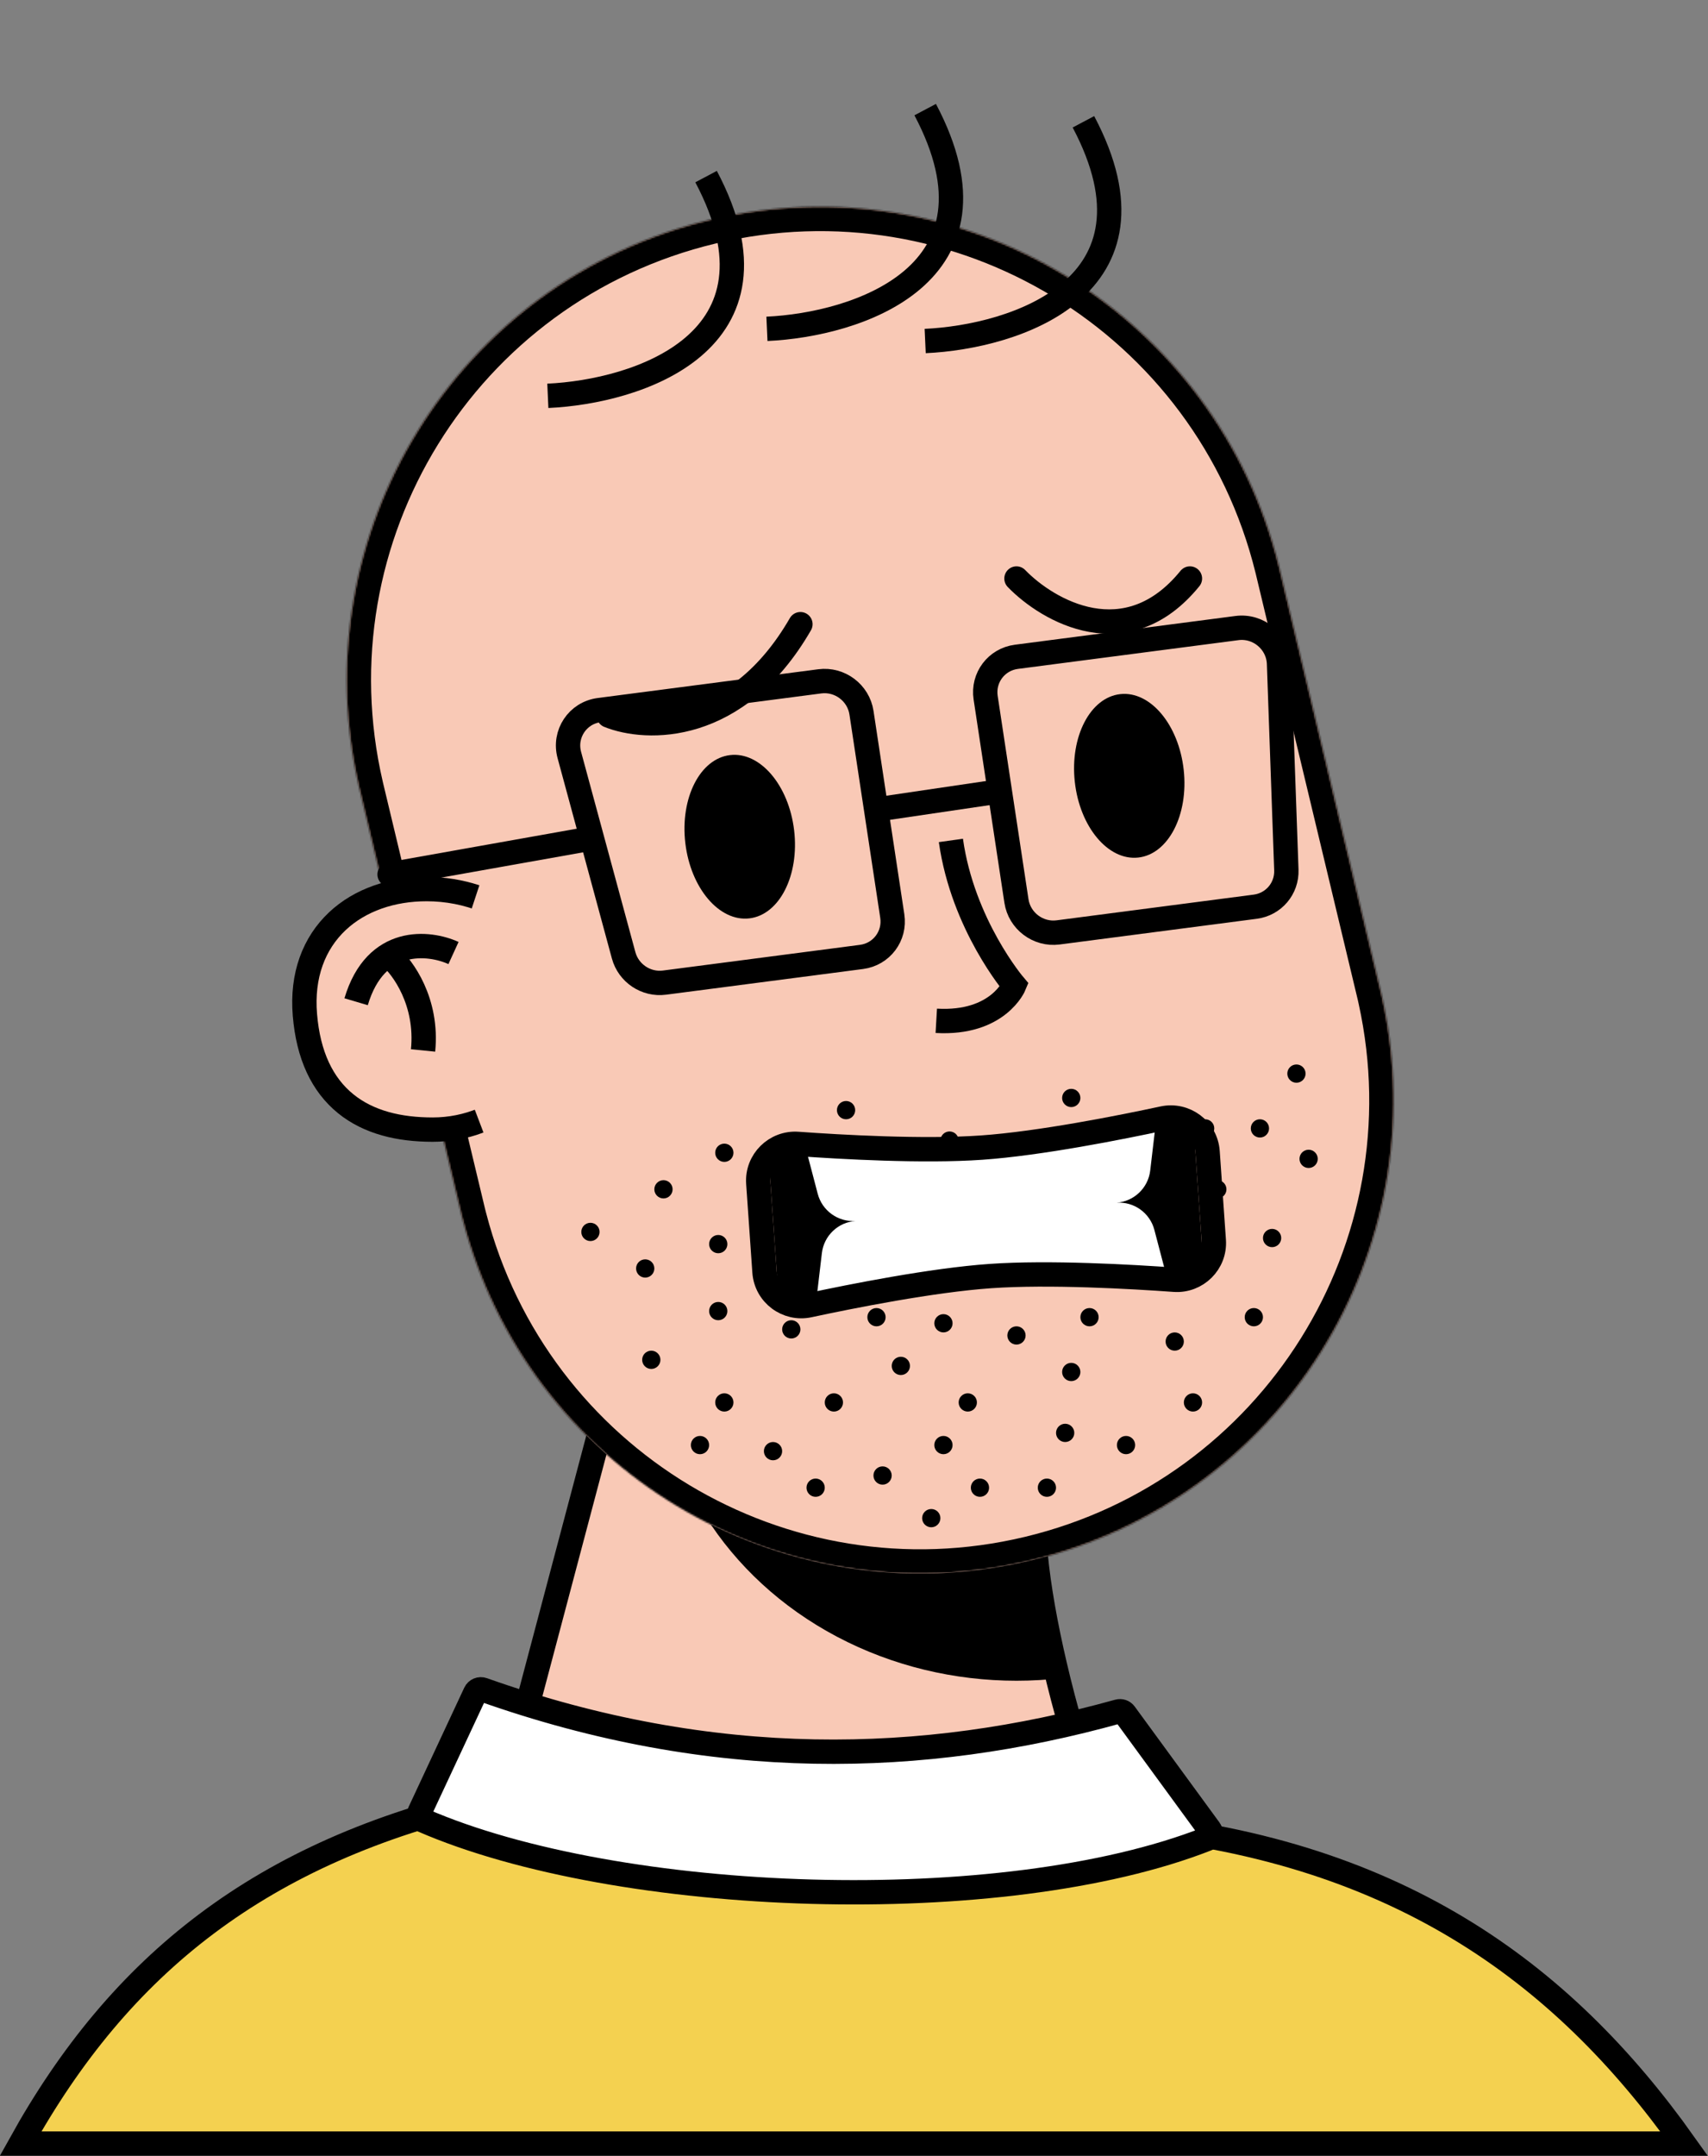 <svg width="1028" height="1297" viewBox="0 0 1028 1297" fill="none" xmlns="http://www.w3.org/2000/svg">
<rect x="0" y="0" width="1028" height="1297" fill="#808080" stroke="none"/>
<g clip-path="url(#clip0_262_714)">
<path d="M721.684 1214.34C668.935 1141.08 627.663 999.435 622.779 928.614L371.853 820.55L267.453 1214.34H721.684Z" fill="#F9C9B6" stroke="black" stroke-width="14.653"/>
<mask id="mask0_262_714" style="mask-type:alpha" maskUnits="userSpaceOnUse" x="267" y="820" width="455" height="431">
<path d="M721.684 1250.97C668.935 1177.71 627.663 999.435 622.779 928.614L371.853 820.55L267.453 1250.97H721.684Z" fill="#AC6651"/>
</mask>
<g mask="url(#mask0_262_714)">
<g style="mix-blend-mode:multiply">
<ellipse cx="611.79" cy="813.224" rx="216.126" ry="197.811" fill="black"/>
</g>
</g>
<mask id="path-4-inside-1_262_714" fill="white">
<path fill-rule="evenodd" clip-rule="evenodd" d="M831.164 596.797C831.065 596.372 830.964 595.947 830.862 595.522C830.76 595.097 830.657 594.672 830.554 594.248L770.489 343.552C770.431 343.305 770.372 343.057 770.313 342.81C770.253 342.563 770.194 342.316 770.134 342.07L769.867 340.954L769.862 340.955C732.431 189.136 579.397 95.786 427.104 132.274C274.811 168.762 180.696 321.327 216.129 473.624L216.122 473.626L278.363 733.41L278.414 733.397C317.254 883.237 469.155 974.95 620.326 938.731C771.496 902.511 865.343 751.92 832.063 600.748L832.109 600.737L831.164 596.797Z"/>
</mask>
<path fill-rule="evenodd" clip-rule="evenodd" d="M831.164 596.797C831.065 596.372 830.964 595.947 830.862 595.522C830.76 595.097 830.657 594.672 830.554 594.248L770.489 343.552C770.431 343.305 770.372 343.057 770.313 342.81C770.253 342.563 770.194 342.316 770.134 342.07L769.867 340.954L769.862 340.955C732.431 189.136 579.397 95.786 427.104 132.274C274.811 168.762 180.696 321.327 216.129 473.624L216.122 473.626L278.363 733.41L278.414 733.397C317.254 883.237 469.155 974.95 620.326 938.731C771.496 902.511 865.343 751.92 832.063 600.748L832.109 600.737L831.164 596.797Z" fill="#F9C9B6"/>
<path d="M831.164 596.797L816.9 600.147L816.907 600.179L816.915 600.211L831.164 596.797ZM830.862 595.522L845.111 592.108L845.111 592.107L830.862 595.522ZM830.554 594.248L816.305 597.663L816.312 597.694L816.32 597.726L830.554 594.248ZM770.489 343.552L756.231 346.929L756.235 346.947L756.24 346.966L770.489 343.552ZM770.134 342.07L755.885 345.483L755.889 345.502L755.894 345.521L770.134 342.07ZM769.867 340.954L784.116 337.54L780.707 323.31L766.473 326.7L769.867 340.954ZM769.862 340.955L755.635 344.462L759.115 358.576L773.255 355.209L769.862 340.955ZM427.104 132.274L430.518 146.523L430.518 146.523L427.104 132.274ZM216.129 473.624L219.561 487.87L233.695 484.465L230.4 470.304L216.129 473.624ZM216.122 473.626L212.69 459.381L198.463 462.809L201.872 477.04L216.122 473.626ZM278.363 733.41L264.114 736.824L267.527 751.07L281.774 747.66L278.363 733.41ZM278.414 733.397L292.598 729.721L288.99 715.8L275.004 719.147L278.414 733.397ZM620.326 938.731L616.912 924.481L616.912 924.481L620.326 938.731ZM832.063 600.748L828.65 586.498L814.661 589.849L817.753 603.898L832.063 600.748ZM832.109 600.737L835.522 614.987L849.772 611.573L846.358 597.323L832.109 600.737ZM845.429 593.447C845.324 593.001 845.218 592.555 845.111 592.108L816.613 598.936C816.709 599.339 816.805 599.742 816.9 600.147L845.429 593.447ZM845.111 592.107C845.004 591.661 844.897 591.216 844.788 590.771L816.32 597.726C816.418 598.129 816.516 598.533 816.613 598.936L845.111 592.107ZM756.24 346.966L816.305 597.663L844.803 590.834L784.739 340.138L756.24 346.966ZM784.747 340.174C784.686 339.916 784.624 339.656 784.562 339.396L756.063 346.225C756.119 346.459 756.175 346.693 756.231 346.929L784.747 340.174ZM784.562 339.396C784.5 339.137 784.437 338.877 784.374 338.618L755.894 345.521C755.951 345.755 756.007 345.99 756.063 346.225L784.562 339.396ZM755.617 344.368L755.885 345.483L784.383 338.656L784.116 337.54L755.617 344.368ZM773.255 355.209L773.261 355.208L766.473 326.7L766.468 326.701L773.255 355.209ZM784.088 337.447C744.731 177.813 583.821 79.659 423.69 118.025L430.518 146.523C574.973 111.913 720.131 200.459 755.635 344.462L784.088 337.447ZM423.69 118.025C263.558 156.391 164.6 316.808 201.857 476.945L230.4 470.304C196.791 325.847 286.063 181.134 430.518 146.523L423.69 118.025ZM219.553 487.871L219.561 487.87L212.697 459.379L212.69 459.381L219.553 487.871ZM292.613 729.996L230.371 470.212L201.872 477.04L264.114 736.824L292.613 729.996ZM275.004 719.147L274.953 719.159L281.774 747.66L281.825 747.648L275.004 719.147ZM264.231 737.074C305.071 894.631 464.788 991.063 623.74 952.98L616.912 924.481C473.523 958.836 329.438 871.844 292.598 729.721L264.231 737.074ZM623.74 952.98C782.692 914.896 881.367 756.556 846.373 597.598L817.753 603.898C849.319 747.285 760.301 890.126 616.912 924.481L623.74 952.98ZM828.695 586.488L828.65 586.498L835.477 614.997L835.522 614.987L828.695 586.488ZM816.915 600.211L817.859 604.151L846.358 597.323L845.414 593.382L816.915 600.211Z" fill="black" mask="url(#path-4-inside-1_262_714)"/>
<path d="M395.663 817.985C395.663 820.008 394.023 821.648 392 821.648C389.977 821.648 388.337 820.008 388.337 817.985C388.337 815.962 389.977 814.322 392 814.322C394.023 814.322 395.663 815.962 395.663 817.985Z" fill="black"/>
<path d="M586.148 843.627C586.148 845.65 584.508 847.29 582.485 847.29C580.461 847.29 578.821 845.65 578.821 843.627C578.821 841.604 580.461 839.964 582.485 839.964C584.508 839.964 586.148 841.604 586.148 843.627Z" fill="black"/>
<path d="M571.495 869.269C571.495 871.292 569.855 872.932 567.832 872.932C565.809 872.932 564.169 871.292 564.169 869.269C564.169 867.246 565.809 865.606 567.832 865.606C569.855 865.606 571.495 867.246 571.495 869.269Z" fill="black"/>
<path d="M644.758 861.943C644.758 863.966 643.118 865.606 641.095 865.606C639.072 865.606 637.432 863.966 637.432 861.943C637.432 859.92 639.072 858.28 641.095 858.28C643.118 858.28 644.758 859.92 644.758 861.943Z" fill="black"/>
<path d="M648.421 825.311C648.421 827.334 646.781 828.974 644.758 828.974C642.735 828.974 641.095 827.334 641.095 825.311C641.095 823.288 642.735 821.648 644.758 821.648C646.781 821.648 648.421 823.288 648.421 825.311Z" fill="black"/>
<path d="M721.685 843.627C721.685 845.65 720.044 847.29 718.021 847.29C715.998 847.29 714.358 845.65 714.358 843.627C714.358 841.604 715.998 839.964 718.021 839.964C720.044 839.964 721.685 841.604 721.685 843.627Z" fill="black"/>
<path d="M758.316 792.343C758.316 794.366 756.676 796.006 754.653 796.006C752.63 796.006 750.99 794.366 750.99 792.343C750.99 790.32 752.63 788.68 754.653 788.68C756.676 788.68 758.316 790.32 758.316 792.343Z" fill="black"/>
<path d="M359.032 741.059C359.032 743.082 357.392 744.722 355.369 744.722C353.346 744.722 351.706 743.082 351.706 741.059C351.706 739.035 353.346 737.395 355.369 737.395C357.392 737.395 359.032 739.035 359.032 741.059Z" fill="black"/>
<path d="M479.916 799.669C479.916 801.692 478.276 803.332 476.253 803.332C474.23 803.332 472.59 801.692 472.59 799.669C472.59 797.646 474.23 796.006 476.253 796.006C478.276 796.006 479.916 797.646 479.916 799.669Z" fill="black"/>
<path d="M468.927 872.932C468.927 874.955 467.287 876.595 465.263 876.595C463.24 876.595 461.6 874.955 461.6 872.932C461.6 870.909 463.24 869.269 465.263 869.269C467.287 869.269 468.927 870.909 468.927 872.932Z" fill="black"/>
<path d="M534.863 887.585C534.863 889.608 533.223 891.248 531.2 891.248C529.177 891.248 527.537 889.608 527.537 887.585C527.537 885.562 529.177 883.922 531.2 883.922C533.223 883.922 534.863 885.562 534.863 887.585Z" fill="black"/>
<path d="M659.411 792.343C659.411 794.366 657.771 796.006 655.748 796.006C653.725 796.006 652.085 794.366 652.085 792.343C652.085 790.32 653.725 788.68 655.748 788.68C657.771 788.68 659.411 790.32 659.411 792.343Z" fill="black"/>
<path d="M710.695 806.995C710.695 809.019 709.055 810.659 707.032 810.659C705.009 810.659 703.369 809.019 703.369 806.995C703.369 804.972 705.009 803.332 707.032 803.332C709.055 803.332 710.695 804.972 710.695 806.995Z" fill="black"/>
<path d="M681.39 869.269C681.39 871.292 679.75 872.932 677.727 872.932C675.704 872.932 674.063 871.292 674.063 869.269C674.063 867.246 675.704 865.606 677.727 865.606C679.75 865.606 681.39 867.246 681.39 869.269Z" fill="black"/>
<path d="M732.674 755.711C732.674 757.734 731.034 759.374 729.011 759.374C726.988 759.374 725.348 757.734 725.348 755.711C725.348 753.688 726.988 752.048 729.011 752.048C731.034 752.048 732.674 753.688 732.674 755.711Z" fill="black"/>
<path d="M392 763.038C392 765.061 390.36 766.701 388.337 766.701C386.314 766.701 384.674 765.061 384.674 763.038C384.674 761.014 386.314 759.374 388.337 759.374C390.36 759.374 392 761.014 392 763.038Z" fill="black"/>
<path d="M479.916 763.038C479.916 765.061 478.276 766.701 476.253 766.701C474.23 766.701 472.59 765.061 472.59 763.038C472.59 761.014 474.23 759.374 476.253 759.374C478.276 759.374 479.916 761.014 479.916 763.038Z" fill="black"/>
<path d="M479.916 697.101C479.916 699.124 478.276 700.764 476.253 700.764C474.23 700.764 472.59 699.124 472.59 697.101C472.59 695.078 474.23 693.438 476.253 693.438C478.276 693.438 479.916 695.078 479.916 697.101Z" fill="black"/>
<path d="M494.569 894.911C494.569 896.934 492.929 898.574 490.906 898.574C488.882 898.574 487.242 896.934 487.242 894.911C487.242 892.888 488.882 891.248 490.906 891.248C492.929 891.248 494.569 892.888 494.569 894.911Z" fill="black"/>
<path d="M593.474 894.911C593.474 896.934 591.834 898.574 589.811 898.574C587.788 898.574 586.148 896.934 586.148 894.911C586.148 892.888 587.788 891.248 589.811 891.248C591.834 891.248 593.474 892.888 593.474 894.911Z" fill="black"/>
<path d="M633.769 894.911C633.769 896.934 632.129 898.574 630.106 898.574C628.082 898.574 626.442 896.934 626.442 894.911C626.442 892.888 628.082 891.248 630.106 891.248C632.129 891.248 633.769 892.888 633.769 894.911Z" fill="black"/>
<path d="M696.042 763.038C696.042 765.061 694.402 766.701 692.379 766.701C690.356 766.701 688.716 765.061 688.716 763.038C688.716 761.014 690.356 759.374 692.379 759.374C694.402 759.374 696.042 761.014 696.042 763.038Z" fill="black"/>
<path d="M696.042 697.101C696.042 699.124 694.402 700.764 692.379 700.764C690.356 700.764 688.716 699.124 688.716 697.101C688.716 695.078 690.356 693.438 692.379 693.438C694.402 693.438 696.042 695.078 696.042 697.101Z" fill="black"/>
<path d="M769.306 744.722C769.306 746.745 767.666 748.385 765.642 748.385C763.619 748.385 761.979 746.745 761.979 744.722C761.979 742.699 763.619 741.059 765.642 741.059C767.666 741.059 769.306 742.699 769.306 744.722Z" fill="black"/>
<path d="M402.99 715.416C402.99 717.44 401.35 719.08 399.327 719.08C397.304 719.08 395.663 717.44 395.663 715.416C395.663 713.393 397.304 711.753 399.327 711.753C401.35 711.753 402.99 713.393 402.99 715.416Z" fill="black"/>
<path d="M439.621 843.627C439.621 845.65 437.981 847.29 435.958 847.29C433.935 847.29 432.295 845.65 432.295 843.627C432.295 841.604 433.935 839.964 435.958 839.964C437.981 839.964 439.621 841.604 439.621 843.627Z" fill="black"/>
<path d="M424.969 869.269C424.969 871.292 423.329 872.932 421.306 872.932C419.282 872.932 417.642 871.292 417.642 869.269C417.642 867.246 419.282 865.606 421.306 865.606C423.329 865.606 424.969 867.246 424.969 869.269Z" fill="black"/>
<path d="M571.495 796.006C571.495 798.029 569.855 799.669 567.832 799.669C565.809 799.669 564.169 798.029 564.169 796.006C564.169 793.983 565.809 792.343 567.832 792.343C569.855 792.343 571.495 793.983 571.495 796.006Z" fill="black"/>
<path d="M615.453 803.332C615.453 805.355 613.813 806.995 611.79 806.995C609.767 806.995 608.127 805.355 608.127 803.332C608.127 801.309 609.767 799.669 611.79 799.669C613.813 799.669 615.453 801.309 615.453 803.332Z" fill="black"/>
<path d="M564.169 913.227C564.169 915.25 562.529 916.89 560.506 916.89C558.482 916.89 556.842 915.25 556.842 913.227C556.842 911.204 558.482 909.564 560.506 909.564C562.529 909.564 564.169 911.204 564.169 913.227Z" fill="black"/>
<path d="M648.421 726.406C648.421 728.429 646.781 730.069 644.758 730.069C642.735 730.069 641.095 728.429 641.095 726.406C641.095 724.383 642.735 722.743 644.758 722.743C646.781 722.743 648.421 724.383 648.421 726.406Z" fill="black"/>
<path d="M648.421 660.469C648.421 662.492 646.781 664.132 644.758 664.132C642.735 664.132 641.095 662.492 641.095 660.469C641.095 658.446 642.735 656.806 644.758 656.806C646.781 656.806 648.421 658.446 648.421 660.469Z" fill="black"/>
<path d="M736.337 715.416C736.337 717.44 734.697 719.08 732.674 719.08C730.651 719.08 729.011 717.44 729.011 715.416C729.011 713.393 730.651 711.753 732.674 711.753C734.697 711.753 736.337 713.393 736.337 715.416Z" fill="black"/>
<path d="M761.979 678.785C761.979 680.808 760.339 682.448 758.316 682.448C756.293 682.448 754.653 680.808 754.653 678.785C754.653 676.762 756.293 675.122 758.316 675.122C760.339 675.122 761.979 676.762 761.979 678.785Z" fill="black"/>
<path d="M435.958 748.385C435.958 750.408 434.318 752.048 432.295 752.048C430.272 752.048 428.632 750.408 428.632 748.385C428.632 746.362 430.272 744.722 432.295 744.722C434.318 744.722 435.958 746.362 435.958 748.385Z" fill="black"/>
<path d="M435.958 788.68C435.958 790.703 434.318 792.343 432.295 792.343C430.272 792.343 428.632 790.703 428.632 788.68C428.632 786.657 430.272 785.016 432.295 785.016C434.318 785.016 435.958 786.657 435.958 788.68Z" fill="black"/>
<path d="M512.885 733.732C512.885 735.755 511.244 737.395 509.221 737.395C507.198 737.395 505.558 735.755 505.558 733.732C505.558 731.709 507.198 730.069 509.221 730.069C511.244 730.069 512.885 731.709 512.885 733.732Z" fill="black"/>
<path d="M512.885 667.795C512.885 669.819 511.244 671.459 509.221 671.459C507.198 671.459 505.558 669.819 505.558 667.795C505.558 665.772 507.198 664.132 509.221 664.132C511.244 664.132 512.885 665.772 512.885 667.795Z" fill="black"/>
<path d="M556.842 719.08C556.842 721.103 555.202 722.743 553.179 722.743C551.156 722.743 549.516 721.103 549.516 719.08C549.516 717.057 551.156 715.416 553.179 715.416C555.202 715.416 556.842 717.057 556.842 719.08Z" fill="black"/>
<path d="M600.8 697.101C600.8 699.124 599.16 700.764 597.137 700.764C595.114 700.764 593.474 699.124 593.474 697.101C593.474 695.078 595.114 693.438 597.137 693.438C599.16 693.438 600.8 695.078 600.8 697.101Z" fill="black"/>
<path d="M648.421 697.101C648.421 699.124 646.781 700.764 644.758 700.764C642.735 700.764 641.095 699.124 641.095 697.101C641.095 695.078 642.735 693.438 644.758 693.438C646.781 693.438 648.421 695.078 648.421 697.101Z" fill="black"/>
<path d="M696.042 697.101C696.042 699.124 694.402 700.764 692.379 700.764C690.356 700.764 688.716 699.124 688.716 697.101C688.716 695.078 690.356 693.438 692.379 693.438C694.402 693.438 696.042 695.078 696.042 697.101Z" fill="black"/>
<path d="M791.285 697.101C791.285 699.124 789.644 700.764 787.621 700.764C785.598 700.764 783.958 699.124 783.958 697.101C783.958 695.078 785.598 693.438 787.621 693.438C789.644 693.438 791.285 695.078 791.285 697.101Z" fill="black"/>
<path d="M505.558 843.627C505.558 845.65 503.918 847.29 501.895 847.29C499.872 847.29 498.232 845.65 498.232 843.627C498.232 841.604 499.872 839.964 501.895 839.964C503.918 839.964 505.558 841.604 505.558 843.627Z" fill="black"/>
<path d="M545.853 821.648C545.853 823.671 544.213 825.311 542.19 825.311C540.167 825.311 538.527 823.671 538.527 821.648C538.527 819.625 540.167 817.985 542.19 817.985C544.213 817.985 545.853 819.625 545.853 821.648Z" fill="black"/>
<path d="M531.2 792.343C531.2 794.366 529.56 796.006 527.537 796.006C525.514 796.006 523.874 794.366 523.874 792.343C523.874 790.32 525.514 788.68 527.537 788.68C529.56 788.68 531.2 790.32 531.2 792.343Z" fill="black"/>
<path d="M619.116 759.374C619.116 761.397 617.476 763.038 615.453 763.038C613.43 763.038 611.79 761.397 611.79 759.374C611.79 757.351 613.43 755.711 615.453 755.711C617.476 755.711 619.116 757.351 619.116 759.374Z" fill="black"/>
<path d="M439.621 693.438C439.621 695.461 437.981 697.101 435.958 697.101C433.935 697.101 432.295 695.461 432.295 693.438C432.295 691.414 433.935 689.774 435.958 689.774C437.981 689.774 439.621 691.414 439.621 693.438Z" fill="black"/>
<path d="M575.158 752.048C575.158 754.071 573.518 755.711 571.495 755.711C569.472 755.711 567.832 754.071 567.832 752.048C567.832 750.025 569.472 748.385 571.495 748.385C573.518 748.385 575.158 750.025 575.158 752.048Z" fill="black"/>
<path d="M575.158 686.111C575.158 688.134 573.518 689.774 571.495 689.774C569.472 689.774 567.832 688.134 567.832 686.111C567.832 684.088 569.472 682.448 571.495 682.448C573.518 682.448 575.158 684.088 575.158 686.111Z" fill="black"/>
<path d="M703.369 737.395C703.369 739.419 701.729 741.059 699.706 741.059C697.682 741.059 696.042 739.419 696.042 737.395C696.042 735.372 697.682 733.732 699.706 733.732C701.729 733.732 703.369 735.372 703.369 737.395Z" fill="black"/>
<path d="M703.369 671.459C703.369 673.482 701.729 675.122 699.706 675.122C697.682 675.122 696.042 673.482 696.042 671.459C696.042 669.435 697.682 667.795 699.706 667.795C701.729 667.795 703.369 669.435 703.369 671.459Z" fill="black"/>
<path d="M729.011 678.785C729.011 680.808 727.371 682.448 725.348 682.448C723.325 682.448 721.685 680.808 721.685 678.785C721.685 676.762 723.325 675.122 725.348 675.122C727.371 675.122 729.011 676.762 729.011 678.785Z" fill="black"/>
<path d="M783.958 645.816C783.958 647.84 782.318 649.48 780.295 649.48C778.272 649.48 776.632 647.84 776.632 645.816C776.632 643.793 778.272 642.153 780.295 642.153C782.318 642.153 783.958 643.793 783.958 645.816Z" fill="black"/>
<path d="M395.663 817.985C395.663 820.008 394.023 821.648 392 821.648C389.977 821.648 388.337 820.008 388.337 817.985C388.337 815.962 389.977 814.322 392 814.322C394.023 814.322 395.663 815.962 395.663 817.985Z" stroke="black" stroke-width="3.663"/>
<path d="M586.148 843.627C586.148 845.65 584.508 847.29 582.485 847.29C580.461 847.29 578.821 845.65 578.821 843.627C578.821 841.604 580.461 839.964 582.485 839.964C584.508 839.964 586.148 841.604 586.148 843.627Z" stroke="black" stroke-width="3.663"/>
<path d="M571.495 869.269C571.495 871.292 569.855 872.932 567.832 872.932C565.809 872.932 564.169 871.292 564.169 869.269C564.169 867.246 565.809 865.606 567.832 865.606C569.855 865.606 571.495 867.246 571.495 869.269Z" stroke="black" stroke-width="3.663"/>
<path d="M644.758 861.943C644.758 863.966 643.118 865.606 641.095 865.606C639.072 865.606 637.432 863.966 637.432 861.943C637.432 859.92 639.072 858.28 641.095 858.28C643.118 858.28 644.758 859.92 644.758 861.943Z" stroke="black" stroke-width="3.663"/>
<path d="M648.421 825.311C648.421 827.334 646.781 828.974 644.758 828.974C642.735 828.974 641.095 827.334 641.095 825.311C641.095 823.288 642.735 821.648 644.758 821.648C646.781 821.648 648.421 823.288 648.421 825.311Z" stroke="black" stroke-width="3.663"/>
<path d="M721.685 843.627C721.685 845.65 720.044 847.29 718.021 847.29C715.998 847.29 714.358 845.65 714.358 843.627C714.358 841.604 715.998 839.964 718.021 839.964C720.044 839.964 721.685 841.604 721.685 843.627Z" stroke="black" stroke-width="3.663"/>
<path d="M758.316 792.343C758.316 794.366 756.676 796.006 754.653 796.006C752.63 796.006 750.99 794.366 750.99 792.343C750.99 790.32 752.63 788.68 754.653 788.68C756.676 788.68 758.316 790.32 758.316 792.343Z" stroke="black" stroke-width="3.663"/>
<path d="M359.032 741.059C359.032 743.082 357.392 744.722 355.369 744.722C353.346 744.722 351.706 743.082 351.706 741.059C351.706 739.035 353.346 737.395 355.369 737.395C357.392 737.395 359.032 739.035 359.032 741.059Z" stroke="black" stroke-width="3.663"/>
<path d="M479.916 799.669C479.916 801.692 478.276 803.332 476.253 803.332C474.23 803.332 472.59 801.692 472.59 799.669C472.59 797.646 474.23 796.006 476.253 796.006C478.276 796.006 479.916 797.646 479.916 799.669Z" stroke="black" stroke-width="3.663"/>
<path d="M468.927 872.932C468.927 874.955 467.287 876.595 465.263 876.595C463.24 876.595 461.6 874.955 461.6 872.932C461.6 870.909 463.24 869.269 465.263 869.269C467.287 869.269 468.927 870.909 468.927 872.932Z" stroke="black" stroke-width="3.663"/>
<path d="M534.863 887.585C534.863 889.608 533.223 891.248 531.2 891.248C529.177 891.248 527.537 889.608 527.537 887.585C527.537 885.562 529.177 883.922 531.2 883.922C533.223 883.922 534.863 885.562 534.863 887.585Z" stroke="black" stroke-width="3.663"/>
<path d="M659.411 792.343C659.411 794.366 657.771 796.006 655.748 796.006C653.725 796.006 652.085 794.366 652.085 792.343C652.085 790.32 653.725 788.68 655.748 788.68C657.771 788.68 659.411 790.32 659.411 792.343Z" stroke="black" stroke-width="3.663"/>
<path d="M710.695 806.995C710.695 809.019 709.055 810.659 707.032 810.659C705.009 810.659 703.369 809.019 703.369 806.995C703.369 804.972 705.009 803.332 707.032 803.332C709.055 803.332 710.695 804.972 710.695 806.995Z" stroke="black" stroke-width="3.663"/>
<path d="M681.39 869.269C681.39 871.292 679.75 872.932 677.727 872.932C675.704 872.932 674.063 871.292 674.063 869.269C674.063 867.246 675.704 865.606 677.727 865.606C679.75 865.606 681.39 867.246 681.39 869.269Z" stroke="black" stroke-width="3.663"/>
<path d="M732.674 755.711C732.674 757.734 731.034 759.374 729.011 759.374C726.988 759.374 725.348 757.734 725.348 755.711C725.348 753.688 726.988 752.048 729.011 752.048C731.034 752.048 732.674 753.688 732.674 755.711Z" stroke="black" stroke-width="3.663"/>
<path d="M392 763.038C392 765.061 390.36 766.701 388.337 766.701C386.314 766.701 384.674 765.061 384.674 763.038C384.674 761.014 386.314 759.374 388.337 759.374C390.36 759.374 392 761.014 392 763.038Z" stroke="black" stroke-width="3.663"/>
<path d="M479.916 763.038C479.916 765.061 478.276 766.701 476.253 766.701C474.23 766.701 472.59 765.061 472.59 763.038C472.59 761.014 474.23 759.374 476.253 759.374C478.276 759.374 479.916 761.014 479.916 763.038Z" stroke="black" stroke-width="3.663"/>
<path d="M479.916 697.101C479.916 699.124 478.276 700.764 476.253 700.764C474.23 700.764 472.59 699.124 472.59 697.101C472.59 695.078 474.23 693.438 476.253 693.438C478.276 693.438 479.916 695.078 479.916 697.101Z" stroke="black" stroke-width="3.663"/>
<path d="M494.569 894.911C494.569 896.934 492.929 898.574 490.906 898.574C488.882 898.574 487.242 896.934 487.242 894.911C487.242 892.888 488.882 891.248 490.906 891.248C492.929 891.248 494.569 892.888 494.569 894.911Z" stroke="black" stroke-width="3.663"/>
<path d="M593.474 894.911C593.474 896.934 591.834 898.574 589.811 898.574C587.788 898.574 586.148 896.934 586.148 894.911C586.148 892.888 587.788 891.248 589.811 891.248C591.834 891.248 593.474 892.888 593.474 894.911Z" stroke="black" stroke-width="3.663"/>
<path d="M633.769 894.911C633.769 896.934 632.129 898.574 630.106 898.574C628.082 898.574 626.442 896.934 626.442 894.911C626.442 892.888 628.082 891.248 630.106 891.248C632.129 891.248 633.769 892.888 633.769 894.911Z" stroke="black" stroke-width="3.663"/>
<path d="M696.042 763.038C696.042 765.061 694.402 766.701 692.379 766.701C690.356 766.701 688.716 765.061 688.716 763.038C688.716 761.014 690.356 759.374 692.379 759.374C694.402 759.374 696.042 761.014 696.042 763.038Z" stroke="black" stroke-width="3.663"/>
<path d="M696.042 697.101C696.042 699.124 694.402 700.764 692.379 700.764C690.356 700.764 688.716 699.124 688.716 697.101C688.716 695.078 690.356 693.438 692.379 693.438C694.402 693.438 696.042 695.078 696.042 697.101Z" stroke="black" stroke-width="3.663"/>
<path d="M769.306 744.722C769.306 746.745 767.666 748.385 765.642 748.385C763.619 748.385 761.979 746.745 761.979 744.722C761.979 742.699 763.619 741.059 765.642 741.059C767.666 741.059 769.306 742.699 769.306 744.722Z" stroke="black" stroke-width="3.663"/>
<path d="M402.99 715.416C402.99 717.44 401.35 719.08 399.327 719.08C397.304 719.08 395.663 717.44 395.663 715.416C395.663 713.393 397.304 711.753 399.327 711.753C401.35 711.753 402.99 713.393 402.99 715.416Z" stroke="black" stroke-width="3.663"/>
<path d="M439.621 843.627C439.621 845.65 437.981 847.29 435.958 847.29C433.935 847.29 432.295 845.65 432.295 843.627C432.295 841.604 433.935 839.964 435.958 839.964C437.981 839.964 439.621 841.604 439.621 843.627Z" stroke="black" stroke-width="3.663"/>
<path d="M424.969 869.269C424.969 871.292 423.329 872.932 421.306 872.932C419.282 872.932 417.642 871.292 417.642 869.269C417.642 867.246 419.282 865.606 421.306 865.606C423.329 865.606 424.969 867.246 424.969 869.269Z" stroke="black" stroke-width="3.663"/>
<path d="M571.495 796.006C571.495 798.029 569.855 799.669 567.832 799.669C565.809 799.669 564.169 798.029 564.169 796.006C564.169 793.983 565.809 792.343 567.832 792.343C569.855 792.343 571.495 793.983 571.495 796.006Z" stroke="black" stroke-width="3.663"/>
<path d="M615.453 803.332C615.453 805.355 613.813 806.995 611.79 806.995C609.767 806.995 608.127 805.355 608.127 803.332C608.127 801.309 609.767 799.669 611.79 799.669C613.813 799.669 615.453 801.309 615.453 803.332Z" stroke="black" stroke-width="3.663"/>
<path d="M564.169 913.227C564.169 915.25 562.529 916.89 560.506 916.89C558.482 916.89 556.842 915.25 556.842 913.227C556.842 911.204 558.482 909.564 560.506 909.564C562.529 909.564 564.169 911.204 564.169 913.227Z" stroke="black" stroke-width="3.663"/>
<path d="M648.421 726.406C648.421 728.429 646.781 730.069 644.758 730.069C642.735 730.069 641.095 728.429 641.095 726.406C641.095 724.383 642.735 722.743 644.758 722.743C646.781 722.743 648.421 724.383 648.421 726.406Z" stroke="black" stroke-width="3.663"/>
<path d="M648.421 660.469C648.421 662.492 646.781 664.132 644.758 664.132C642.735 664.132 641.095 662.492 641.095 660.469C641.095 658.446 642.735 656.806 644.758 656.806C646.781 656.806 648.421 658.446 648.421 660.469Z" stroke="black" stroke-width="3.663"/>
<path d="M736.337 715.416C736.337 717.44 734.697 719.08 732.674 719.08C730.651 719.08 729.011 717.44 729.011 715.416C729.011 713.393 730.651 711.753 732.674 711.753C734.697 711.753 736.337 713.393 736.337 715.416Z" stroke="black" stroke-width="3.663"/>
<path d="M761.979 678.785C761.979 680.808 760.339 682.448 758.316 682.448C756.293 682.448 754.653 680.808 754.653 678.785C754.653 676.762 756.293 675.122 758.316 675.122C760.339 675.122 761.979 676.762 761.979 678.785Z" stroke="black" stroke-width="3.663"/>
<path d="M435.958 748.385C435.958 750.408 434.318 752.048 432.295 752.048C430.272 752.048 428.632 750.408 428.632 748.385C428.632 746.362 430.272 744.722 432.295 744.722C434.318 744.722 435.958 746.362 435.958 748.385Z" stroke="black" stroke-width="3.663"/>
<path d="M435.958 788.68C435.958 790.703 434.318 792.343 432.295 792.343C430.272 792.343 428.632 790.703 428.632 788.68C428.632 786.657 430.272 785.016 432.295 785.016C434.318 785.016 435.958 786.657 435.958 788.68Z" stroke="black" stroke-width="3.663"/>
<path d="M512.885 733.732C512.885 735.755 511.244 737.395 509.221 737.395C507.198 737.395 505.558 735.755 505.558 733.732C505.558 731.709 507.198 730.069 509.221 730.069C511.244 730.069 512.885 731.709 512.885 733.732Z" stroke="black" stroke-width="3.663"/>
<path d="M512.885 667.795C512.885 669.819 511.244 671.459 509.221 671.459C507.198 671.459 505.558 669.819 505.558 667.795C505.558 665.772 507.198 664.132 509.221 664.132C511.244 664.132 512.885 665.772 512.885 667.795Z" stroke="black" stroke-width="3.663"/>
<path d="M556.842 719.08C556.842 721.103 555.202 722.743 553.179 722.743C551.156 722.743 549.516 721.103 549.516 719.08C549.516 717.057 551.156 715.416 553.179 715.416C555.202 715.416 556.842 717.057 556.842 719.08Z" stroke="black" stroke-width="3.663"/>
<path d="M600.8 697.101C600.8 699.124 599.16 700.764 597.137 700.764C595.114 700.764 593.474 699.124 593.474 697.101C593.474 695.078 595.114 693.438 597.137 693.438C599.16 693.438 600.8 695.078 600.8 697.101Z" stroke="black" stroke-width="3.663"/>
<path d="M648.421 697.101C648.421 699.124 646.781 700.764 644.758 700.764C642.735 700.764 641.095 699.124 641.095 697.101C641.095 695.078 642.735 693.438 644.758 693.438C646.781 693.438 648.421 695.078 648.421 697.101Z" stroke="black" stroke-width="3.663"/>
<path d="M696.042 697.101C696.042 699.124 694.402 700.764 692.379 700.764C690.356 700.764 688.716 699.124 688.716 697.101C688.716 695.078 690.356 693.438 692.379 693.438C694.402 693.438 696.042 695.078 696.042 697.101Z" stroke="black" stroke-width="3.663"/>
<path d="M791.285 697.101C791.285 699.124 789.644 700.764 787.621 700.764C785.598 700.764 783.958 699.124 783.958 697.101C783.958 695.078 785.598 693.438 787.621 693.438C789.644 693.438 791.285 695.078 791.285 697.101Z" stroke="black" stroke-width="3.663"/>
<path d="M505.558 843.627C505.558 845.65 503.918 847.29 501.895 847.29C499.872 847.29 498.232 845.65 498.232 843.627C498.232 841.604 499.872 839.964 501.895 839.964C503.918 839.964 505.558 841.604 505.558 843.627Z" stroke="black" stroke-width="3.663"/>
<path d="M545.853 821.648C545.853 823.671 544.213 825.311 542.19 825.311C540.167 825.311 538.527 823.671 538.527 821.648C538.527 819.625 540.167 817.985 542.19 817.985C544.213 817.985 545.853 819.625 545.853 821.648Z" stroke="black" stroke-width="3.663"/>
<path d="M531.2 792.343C531.2 794.366 529.56 796.006 527.537 796.006C525.514 796.006 523.874 794.366 523.874 792.343C523.874 790.32 525.514 788.68 527.537 788.68C529.56 788.68 531.2 790.32 531.2 792.343Z" stroke="black" stroke-width="3.663"/>
<path d="M619.116 759.374C619.116 761.397 617.476 763.038 615.453 763.038C613.43 763.038 611.79 761.397 611.79 759.374C611.79 757.351 613.43 755.711 615.453 755.711C617.476 755.711 619.116 757.351 619.116 759.374Z" stroke="black" stroke-width="3.663"/>
<path d="M439.621 693.438C439.621 695.461 437.981 697.101 435.958 697.101C433.935 697.101 432.295 695.461 432.295 693.438C432.295 691.414 433.935 689.774 435.958 689.774C437.981 689.774 439.621 691.414 439.621 693.438Z" stroke="black" stroke-width="3.663"/>
<path d="M575.158 752.048C575.158 754.071 573.518 755.711 571.495 755.711C569.472 755.711 567.832 754.071 567.832 752.048C567.832 750.025 569.472 748.385 571.495 748.385C573.518 748.385 575.158 750.025 575.158 752.048Z" stroke="black" stroke-width="3.663"/>
<path d="M575.158 686.111C575.158 688.134 573.518 689.774 571.495 689.774C569.472 689.774 567.832 688.134 567.832 686.111C567.832 684.088 569.472 682.448 571.495 682.448C573.518 682.448 575.158 684.088 575.158 686.111Z" stroke="black" stroke-width="3.663"/>
<path d="M703.369 737.395C703.369 739.419 701.729 741.059 699.706 741.059C697.682 741.059 696.042 739.419 696.042 737.395C696.042 735.372 697.682 733.732 699.706 733.732C701.729 733.732 703.369 735.372 703.369 737.395Z" stroke="black" stroke-width="3.663"/>
<path d="M703.369 671.459C703.369 673.482 701.729 675.122 699.706 675.122C697.682 675.122 696.042 673.482 696.042 671.459C696.042 669.435 697.682 667.795 699.706 667.795C701.729 667.795 703.369 669.435 703.369 671.459Z" stroke="black" stroke-width="3.663"/>
<path d="M729.011 678.785C729.011 680.808 727.371 682.448 725.348 682.448C723.325 682.448 721.685 680.808 721.685 678.785C721.685 676.762 723.325 675.122 725.348 675.122C727.371 675.122 729.011 676.762 729.011 678.785Z" stroke="black" stroke-width="3.663"/>
<path d="M783.958 645.816C783.958 647.84 782.318 649.48 780.295 649.48C778.272 649.48 776.632 647.84 776.632 645.816C776.632 643.793 778.272 642.153 780.295 642.153C782.318 642.153 783.958 643.793 783.958 645.816Z" stroke="black" stroke-width="3.663"/>
</g>
<rect x="462.509" y="694.062" width="256.421" height="87.916" rx="14.653" transform="rotate(-4 462.509 694.062)" fill="black"/>
<path fill-rule="evenodd" clip-rule="evenodd" d="M695.388 677.778L485.427 692.46L492.167 718.118C494.844 728.31 504.376 735.164 514.883 734.465C504.381 735.234 495.896 743.348 494.663 753.813L491.559 780.162L701.521 765.48L694.781 739.82C692.103 729.627 682.57 722.773 672.062 723.474C682.565 722.705 691.052 714.591 692.285 704.125L695.388 677.778Z" fill="white"/>
<path d="M730.547 746.201L726.814 692.83C725.87 679.328 713.125 669.918 699.996 672.737C674.559 678.197 625.922 687.881 590.773 690.339C555.623 692.797 506.112 689.976 480.162 688.109C466.769 687.145 455.457 698.237 456.401 711.739L460.133 765.11C461.077 778.612 473.822 788.021 486.952 785.203C512.389 779.742 561.026 770.058 596.175 767.6C631.324 765.142 680.836 767.963 706.785 769.831C720.179 770.794 731.491 759.703 730.547 746.201Z" stroke="black" stroke-width="14.653"/>
<path d="M366.357 430.423C388.947 439.581 443.65 441.412 481.747 375.476" stroke="black" stroke-width="14.653" stroke-linecap="round"/>
<path d="M611.789 348.002C630.715 367.539 678.092 394.89 716.189 348.002" stroke="black" stroke-width="14.653" stroke-linecap="round"/>
<path d="M556.842 205.136C610.568 202.694 704.834 172.901 652.084 73.263" stroke="black" stroke-width="14.653"/>
<path d="M461.6 197.81C515.326 195.368 609.592 165.574 556.842 65.936" stroke="black" stroke-width="14.653"/>
<path d="M329.726 238.105C383.453 235.663 477.718 205.869 424.968 106.231" stroke="black" stroke-width="14.653"/>
<ellipse cx="445.224" cy="503.33" rx="32.968" ry="49.453" transform="rotate(-6.776 445.224 503.33)" fill="black"/>
<ellipse cx="679.667" cy="466.698" rx="32.968" ry="49.453" transform="rotate(-6.276 679.667 466.698)" fill="black"/>
<path d="M355.436 504.468L234.483 526.003" stroke="black" stroke-width="14.653" stroke-linecap="round"/>
<path d="M360.656 427.153L493.416 409.853C505.453 408.285 516.685 416.742 518.504 428.744L537.045 551.059C538.864 563.06 530.581 574.061 518.544 575.63L399.918 591.088C388.846 592.53 378.279 585.467 375.35 574.665L342.675 454.192C339.229 441.485 347.631 428.85 360.656 427.153Z" stroke="black" stroke-width="14.653"/>
<path d="M744.491 377.807L611.731 395.107C599.694 396.675 591.411 407.676 593.23 419.677L611.77 541.993C613.59 553.994 624.822 562.452 636.859 560.883L755.485 545.425C766.557 543.983 774.614 534.492 774.219 523.361L769.813 399.204C769.349 386.108 757.516 376.11 744.491 377.807Z" stroke="black" stroke-width="14.653"/>
<path d="M527.225 486.994L604.355 475.617" stroke="black" stroke-width="14.653"/>
<path d="M572.319 505.549C579.456 556.334 610.457 592.668 610.457 592.668C610.457 592.668 600.82 616.217 563.525 614.06" stroke="black" stroke-width="14.653"/>
<path d="M283.936 546.455C275.401 543.644 266.187 542.148 256.756 542.148C218.317 542.148 187.156 565.959 190.819 609.917C194.635 655.706 221.98 672.191 260.419 672.191C264.696 672.191 268.883 671.815 272.947 671.096C277.381 670.311 281.669 669.117 285.768 667.556" stroke="black" stroke-width="29.305"/>
<path d="M287.6 666.828C279.249 670.281 270.063 672.191 260.419 672.191C221.98 672.191 194.635 655.706 190.819 609.917C187.156 565.959 218.317 542.148 256.756 542.148C268.249 542.148 279.419 544.37 289.431 548.484L287.6 666.828Z" fill="#F9C9B6"/>
<path d="M272.947 573.287C258.294 566.572 226.059 563.03 214.336 602.593" stroke="black" stroke-width="14.653"/>
<path d="M234.484 575.117C242.421 581.833 257.562 602.591 254.631 631.896" stroke="black" stroke-width="14.653"/>
<path d="M1013.61 1289.44H12.402C72.11 1181.95 157.036 1113.54 294.722 1082.15C353.381 1068.77 421.717 1062.1 501.893 1062.1C536.531 1062.1 563.484 1067.38 589.062 1074.36C598.538 1076.94 608.062 1079.83 617.805 1082.79C633.931 1087.69 650.658 1092.78 668.759 1096.93L669.272 1097.05L669.796 1097.09C838.761 1111.03 940.08 1186.08 1013.61 1289.44Z" fill="#F4D150" stroke="black" stroke-width="14.653"/>
<path d="M252.541 1090.09L286.07 1018.3C286.871 1016.59 288.861 1015.77 290.645 1016.41C429.576 1065.58 555.964 1062.12 673.092 1029.52C674.566 1029.11 676.141 1029.65 677.044 1030.88L728.081 1100.68C729.483 1102.59 728.768 1105.3 726.556 1106.17C603.448 1154.51 372.445 1146.29 254.316 1094.94C252.442 1094.12 251.676 1091.94 252.541 1090.09Z" fill="white" stroke="black" stroke-width="14.653"/>
<defs>
<clipPath id="clip0_262_714">
<rect width="732.632" height="1172.21" fill="white" transform="translate(157.558 43.96)"/>
</clipPath>
</defs>
</svg>
